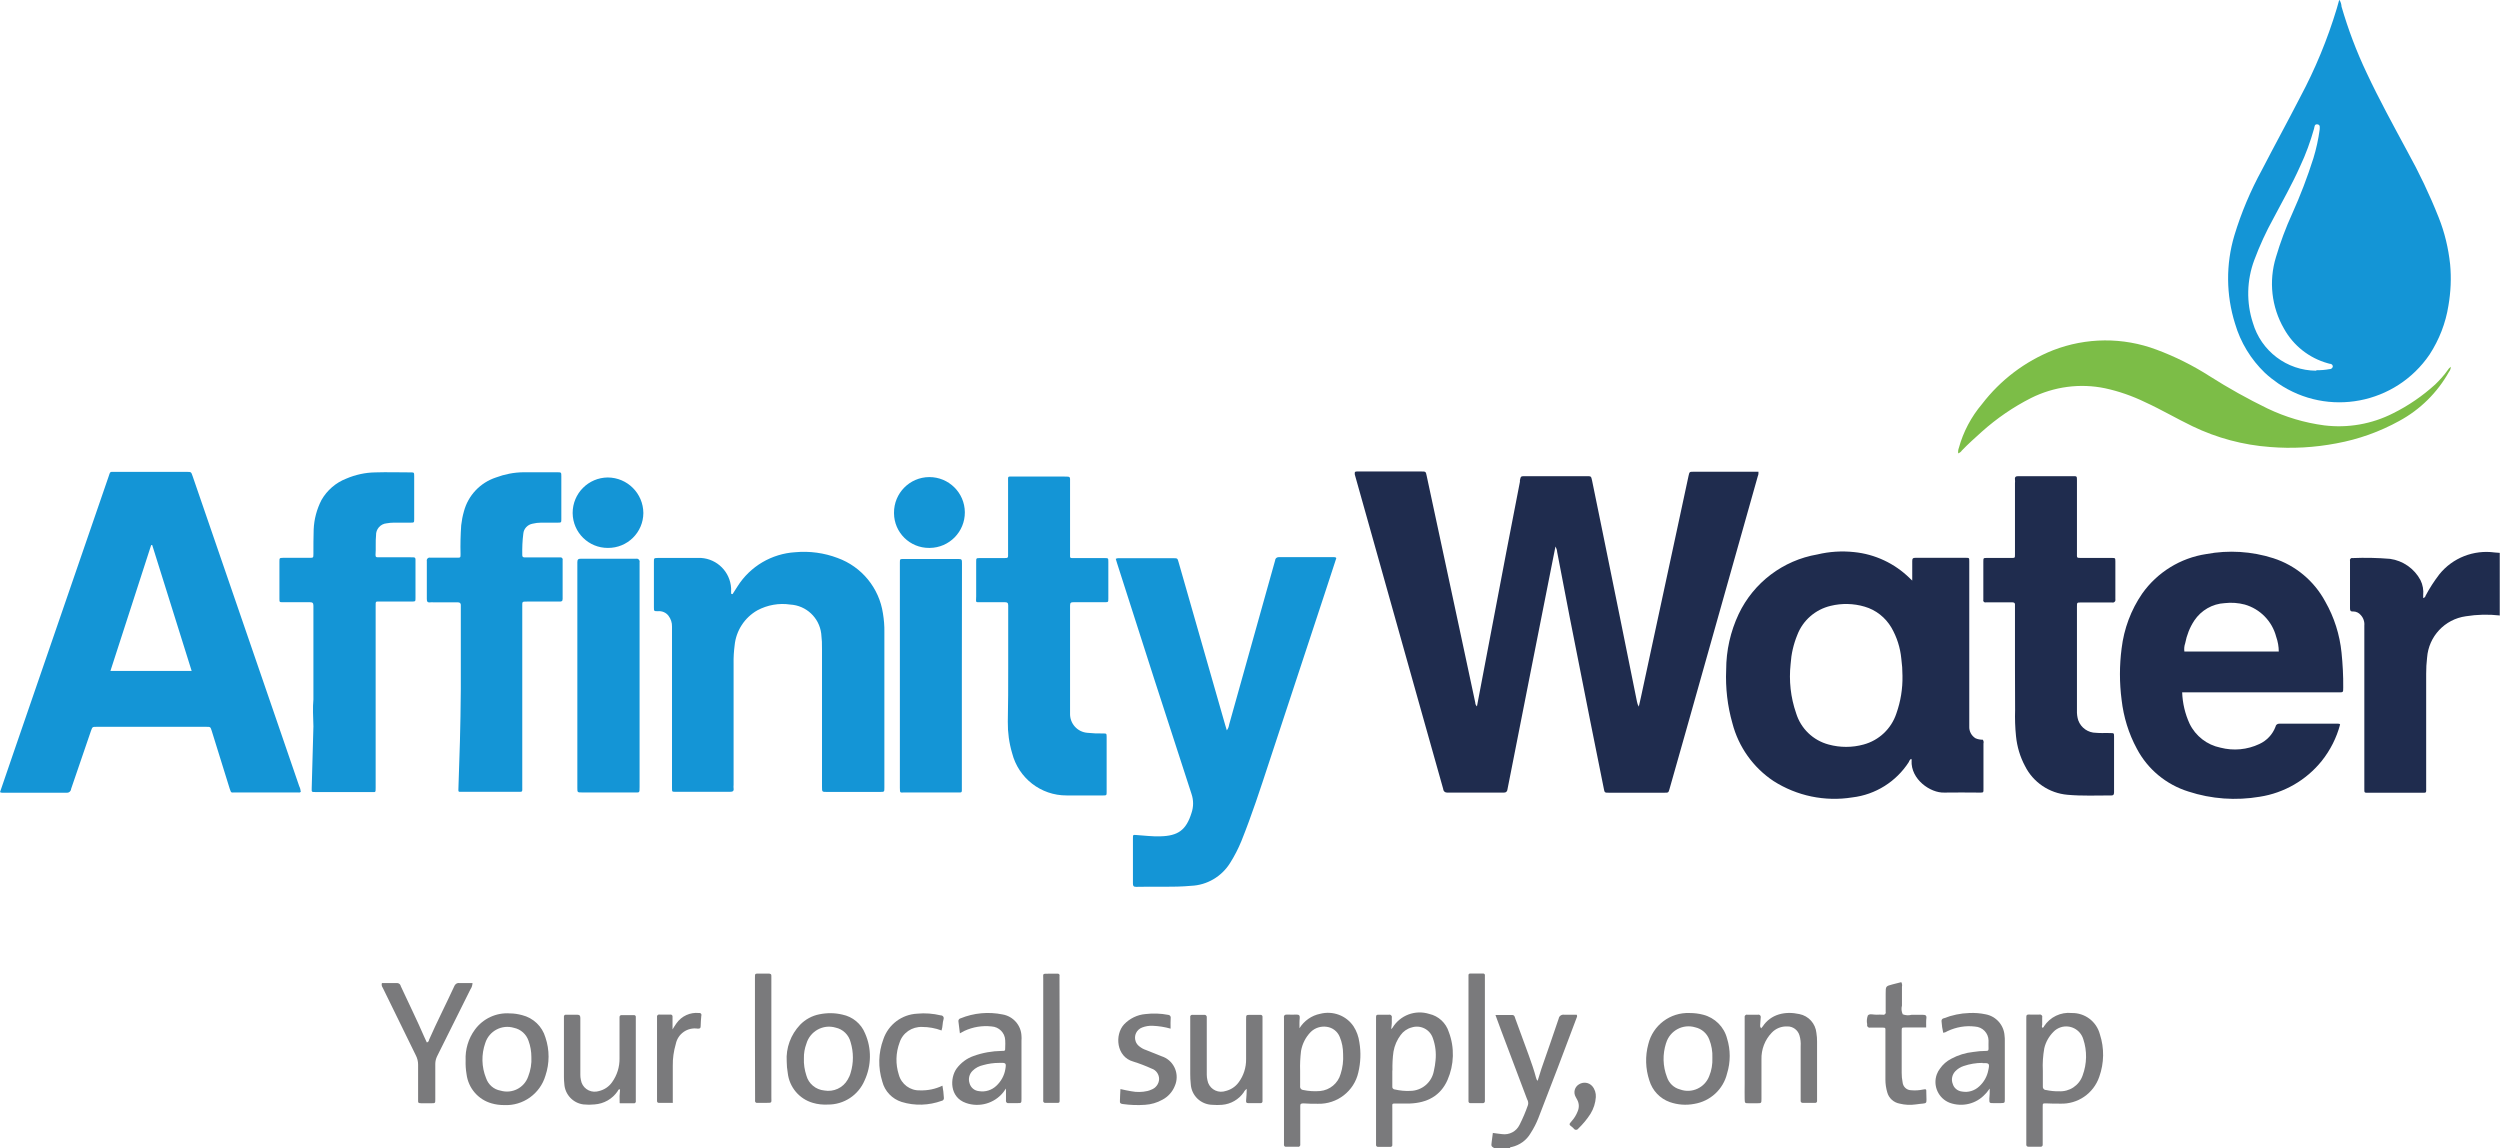 <?xml version="1.0" encoding="utf-8"?>
<svg version="1.1" id="Layer_1" xmlns="http://www.w3.org/2000/svg" xmlns:xlink="http://www.w3.org/1999/xlink" x="0px" y="0px"
	 viewBox="0 0 1920 881.9" style="enable-background:new 0 0 1920 881.9;" xml:space="preserve">
<g>
	<path style="fill:#1F2C4E;" d="M1920,472.7c-8.8-1-17.6-0.8-26.3,0.6c-16.2,2.3-28.5,15.5-29.7,31.8c-0.5,4.1-0.7,8.2-0.7,12.4
		v87.1c0,4.8,0.5,4.2-4,4.2h-40c-3.7,0-3.5,0.4-3.5-3.6V480.4c0.3-3-0.8-6-2.8-8.1c-1.4-1.7-3.5-2.7-5.8-2.7
		c-2.4,0.2-2.4-1.1-2.4-2.8v-23.7v-12.4c-0.3-0.9,0.3-1.8,1.1-2.1c0.3-0.1,0.6-0.1,0.8,0c9.6-0.4,19.3-0.2,28.9,0.6
		c9.9,1.4,18.6,7.5,23.3,16.3c1.8,3.6,2.5,7.7,2.1,11.7v2.1c1-0.2,1.7-0.9,1.9-1.9c3-5.7,6.6-11.2,10.5-16.3
		c10.2-12.7,26.4-19,42.5-16.8l3.9,0.3v48.2L1920,472.7z"/>
	<path style="fill:#7A7A7C;" d="M1147.8,881.9c-2.6-1.6-2.6-1.6-2.2-4.8c0.3-2.3,0.6-4.6,0.9-7c2.5,0.3,4.8,0.7,7,0.9
		c5.6,0.8,11-2,13.5-7.1c2.5-4.9,4.7-10.1,6.5-15.3c0.4-1.5,0.1-3.1-0.7-4.4l-20-53c-1.4-3.7-2.8-7.5-4.3-11.7h12.7
		c2.1,0,2.1,1.6,2.6,2.9c3.5,9.6,6.9,18.9,10.4,28.4c2,5.6,4,11.2,5.5,17c0.2,0.9,0.6,1.7,1.2,2.3c1-3.2,1.9-6.3,2.9-9.3
		c4.4-12.8,9-25.6,13.3-38.6c0.3-1.9,2.2-3.2,4.1-2.9h0.1h9.6c0.4,0.7,0.4,1.5,0,2.2c-9.6,25.7-19.4,51.4-29.4,77.1
		c-1.6,4.1-3.6,8-6,11.7c-3.1,5.4-8.4,9.2-14.5,10.6c-0.5,0-1.4,0-1.3,0.9h-12.4L1147.8,881.9z"/>
	<path style="fill:#1F2C4E;" d="M1040.6,362.4c0.8-0.3,1.8-0.4,2.7-0.3h48.2c3.5,0,3.5,0,4.2,3.4l27,125.9
		c3.4,16.1,6.9,32.1,10.3,48.2c0,1.1,0.5,2.2,1.3,2.9c1.9-10.1,3.8-20,5.7-30c5.6-29.6,11.2-59.2,16.9-88.8
		c3.4-17.9,6.9-35.8,10.4-53.7v-1.2c0.7-3,0.7-3.1,3.7-3.1h47.8c3.1,0,3.2,0,3.9,3.3c2.7,13,5.4,26.1,8,39.1
		c4.6,22.3,9.1,44.6,13.6,66.9c4.3,21.3,8.6,42.6,12.9,63.9c0.2,1.3,0.7,2.6,1.4,3.8c1.1-4.8,2.2-9.6,3.2-14.5l26.2-121.7
		c3-13.7,5.9-27.3,8.8-41c0.7-3.1,0.7-3.2,3.6-3.2h48.6h1.5c0.1,1.2,0,2.3-0.5,3.4l-54.9,194.7c-4.3,15.2-8.6,30.3-12.9,45.5
		c-0.8,2.9-0.9,2.9-3.9,2.9h-42.7c-3.2,0-3.3,0-3.9-3.3c-3.5-17.3-6.9-34.5-10.4-51.8c-5.3-26.6-10.6-53.3-15.8-79.9
		c-3.2-16.6-6.4-33.2-9.6-49.9c-0.1-1.5-0.6-2.9-1.3-4.2c-1.2,6-2.3,11.5-3.4,17.1l-15.2,76.8l-15.8,80.2c-0.8,4.2-1.7,8.4-2.5,12.6
		c-0.1,1.4-1.2,2.4-2.6,2.3h-0.3h-43.4c-1.5,0.1-2.8-1-3-2.5V606c-6.1-21.9-12.3-43.8-18.5-65.7l-36.8-131
		c-4.2-14.9-8.4-29.9-12.6-44.8C1040.4,363.9,1040.4,363.1,1040.6,362.4"/>
	<path style="fill:#1495D6;" d="M1796.7,0c1,1.5,1.5,3.3,1.6,5.1c5.1,17.5,11.5,34.5,19.3,50.9c9.6,20.5,20.5,40.3,31.2,60.2
		c9.1,16.4,17.2,33.4,24.1,50.8c4.6,11.5,7.5,23.7,8.8,36c1,10.6,0.5,21.2-1.3,31.7c-2.1,13.4-7.1,26.2-14.5,37.6
		c-26,38.2-78,48.2-116.2,22.2c-3.6-2.5-7.1-5.2-10.3-8.2c-10.8-10.4-18.7-23.4-22.9-37.8c-6.9-22-7.1-45.6-0.5-67.7
		c5.3-17.5,12.4-34.3,21.2-50.4c9.6-18.6,19.7-37,29.3-55.7c11.6-21.7,21-44.5,28.1-68c0.6-2.1,1.2-4.2,1.8-6.4
		C1796.5,0.3,1796.6,0.1,1796.7,0 M1779,284.3c3.4,0.1,6.7-0.2,10-0.8c1.2,0.1,2.3-0.7,2.6-1.9c0.1-1.1-0.8-2.1-2-2.2h-0.3
		c-0.5-0.1-1-0.2-1.5-0.4c-14.4-4-26.5-13.6-33.7-26.6c-9.6-16.6-11.8-36.5-6.2-54.8c3.4-11.5,7.6-22.8,12.6-33.7
		c6.2-13.8,11.6-27.9,16.2-42.4c2.2-7.2,3.8-14.5,4.8-21.9c0-1.5,0.7-3.8-1.7-4.1c-2.4-0.3-2.2,1.9-2.6,3.3
		c-2.8,9.9-6.3,19.6-10.7,28.9c-6.1,13.7-13.5,26.7-20.5,40c-5.7,10.3-10.6,21-14.7,32c-5.8,15.5-6.2,32.5-1.1,48.2
		c6.3,21.7,26.1,36.7,48.7,36.8L1779,284.3L1779,284.3z"/>
	<path style="fill:#1495D6;" d="M0,608.4l11-32.1l72.3-210c1.5-4.5,0.9-3.9,5.3-3.9h54.8c3.4,0,3.4,0,4.5,3.2l63.7,185.2
		c6.1,17.7,12.1,35.4,18.2,53c0.7,1.4,1.1,2.9,1.2,4.4c-0.5,0.4-1.2,0.6-1.9,0.4h-48.7c-2.9,0-2.8,0.7-4-2.9l-13.8-44.4
		c-1-3.1-1-3.1-4.1-3.1H74.2c-3.2,0-3.2,0-4.3,3c-5.1,14.9-10.2,29.8-15.3,44.7c-0.1,1.7-1.5,3-3.2,2.9H1.3
		C0.8,608.7,0.4,608.5,0,608.4 M116.9,418.6h-0.8l-31.3,96.7h62.4L116.9,418.6z"/>
	<path style="fill:#1F2C4E;" d="M1468.6,445.9v-15.1c0-1.9,0.6-2.4,2.5-2.4h38.6c2.7,0,2.7,0,2.7,2.8v2.3v124.4
		c-0.2,3.7,1.7,7.2,4.8,9.1c1.8,0.8,3.7,1.1,5.6,1.1c0.6,0.9,0.8,1.9,0.5,2.9v34.2c0,3.8,0.3,3.5-3.7,3.5c-8.8,0-17.6-0.2-26.4,0
		c-10.7,0.4-25.8-10.2-25.1-24.5c0.2-0.5,0-1.1-0.4-1.4c-0.8,0.6-1.4,1.4-1.7,2.4c-9.7,15.1-25.6,25.1-43.4,27.2
		c-21.1,3.4-42.6-1.1-60.6-12.6c-15.6-10.4-26.8-26.2-31.5-44.3c-3.8-13.3-5.4-27.2-4.8-41.1c0-14.8,3.3-29.4,9.6-42.8
		c11.5-24.2,34.1-41.3,60.5-45.8c9.2-2.2,18.7-2.8,28.1-1.8c16.1,1.6,31.2,8.7,42.7,20L1468.6,445.9z M1461.1,519
		c0-4.4-0.3-8.8-0.9-13.2c-0.8-8.4-3.4-16.5-7.6-23.8c-4.6-7.8-11.9-13.6-20.6-16.1c-8.5-2.5-17.5-2.7-26.1-0.6
		c-11.7,2.8-21.3,11.1-25.6,22.4c-2.9,7.1-4.6,14.5-5.1,22.2c-1.4,12.8,0,25.7,4.2,37.8c3.6,11.8,13,20.9,25,24.1
		c8.8,2.4,18.1,2.4,26.8,0c11.9-3.2,21.3-12.1,25.2-23.8C1459.7,538.7,1461.3,528.9,1461.1,519"/>
	<path style="fill:#1F2C4E;" d="M1675.9,531.7c0.3,8.3,2.2,16.5,5.7,24.1c4.6,9.5,13.4,16.3,23.7,18.4c10,2.6,20.6,1.6,29.9-2.8
		c5.7-2.6,10.2-7.4,12.4-13.3c0.2-1.4,1.5-2.4,2.9-2.3h45.1c0.6-0.1,1.2,0.1,1.6,0.6c-2.7,10.2-7.5,19.7-14.1,28
		c-11.9,14.8-28.9,24.6-47.6,27.5c-18.3,3.1-37.1,1.8-54.8-4c-17-5.3-31.3-17.1-39.6-32.9c-6.3-11.6-10.2-24.4-11.7-37.5
		c-1.7-13.1-1.7-26.4,0-39.5c1.8-15.1,7.2-29.6,15.8-42.1c11.6-16.4,29.4-27.4,49.3-30.4c17.1-3.2,34.8-2.1,51.4,3.2
		c17.1,5.5,31.4,17.5,39.9,33.3c6.9,12.1,11.1,25.4,12.5,39.2c0.9,8.9,1.4,17.8,1.3,26.7c0,4.1,0,3.8-3.8,3.8H1675.9z M1750.1,500.5
		c0-3.9-0.7-7.8-2-11.5c-3.1-11.9-12.3-21.3-24.1-24.7c-5-1.3-10.2-1.7-15.4-1.1c-9.5,0.5-18.1,5.5-23.4,13.4
		c-3.5,5.3-5.8,11.3-7,17.5c-0.7,2-0.9,4.2-0.6,6.3h72.5V500.5z"/>
	<path style="fill:#1495D6;" d="M562.6,456.3c1.3-2,2.6-4.1,3.9-6.1c9.7-15.3,26.2-25,44.3-26.1c11-1,22.1,0.5,32.4,4.4
		c18.6,6.7,32,23.1,34.9,42.6c0.8,4.8,1.2,9.6,1.1,14.5v77.3v42c0,3.3,0,3.3-3.4,3.3H635c-3.7,0-3.7,0-3.7-3.9V499
		c0.1-4.1-0.1-8.3-0.6-12.4c-1.5-12.2-11.5-21.6-23.8-22.3c-8.6-1.3-17.5,0.3-25.2,4.4c-9.9,5.6-16.4,15.7-17.5,26.9
		c-0.6,4.6-0.9,9.3-0.8,13.9v93.3c-0.1,0.9-0.1,1.8,0,2.7c0.3,2.1-0.7,2.6-2.7,2.6h-42c-2.6,0-2.6,0-2.6-2.9v-42.4v-81.6
		c0.1-3-0.9-5.9-2.7-8.3c-1.9-2.5-5-3.8-8.2-3.5c-2.9,0-3,0-3-2.9v-35c0-2.9,0-2.9,3.1-3h33.1c12.5,0.8,22.4,10.8,23.1,23.3v4.2
		L562.6,456.3z"/>
	<path style="fill:#1495D6;" d="M856.9,429.2c0.9-0.5,2-0.6,3-0.5h41.2c3.2,0,3.2,0,4.1,3.2l35.7,124.7c0.4,1.3,0.8,2.7,1.3,4.3
		c1-1.3,1.6-2.9,1.8-4.5c9.6-34.4,19.3-68.8,28.9-103.2l6.4-22.8c0-1.4,1.2-2.5,2.6-2.5h0.2h42.7c0.6,0,1.2,0.2,1.5,0.7l-8.7,26.6
		c-14.3,43.4-28.6,86.7-42.9,130.1c-6.7,20.4-13.3,40.7-21.3,60.6c-2.4,5.9-5.3,11.5-8.7,16.9c-6.5,10.4-17.7,17-29.9,17.5
		c-14.1,1.3-28.2,0.4-42.3,0.8c-2,0-2.4-0.8-2.4-2.5v-35c0-2.5,0-2.5,2.7-2.3c6.1,0.4,12.1,1.2,18.2,1c13.8-0.3,20-4.8,24.1-18
		c1.6-4.7,1.6-9.8,0-14.5c-19.3-59.1-38.3-118.1-57.2-177.3C857.5,431.3,857.2,430.3,856.9,429.2"/>
	<path style="fill:#1495D6;" d="M240.7,537.2v-69.4v-2.7c0-2.1-0.8-2.6-2.7-2.6h-20.6c-2.8,0-2.8,0-2.8-2.7v-28.4c0-2.9,0-2.9,3-3
		h20.2c2.8,0,2.9,0,2.9-3c0-6.2,0-12.4,0.2-18.7c0.3-7.9,2.4-15.7,6-22.7c4.3-7.5,11-13.3,19-16.4c7-3,14.6-4.7,22.3-4.8
		c9.1-0.3,18.1,0,27.2,0c2.6,0,2.7,0,2.7,3v32.6c0,3,0,3-2.9,3h-12.8c-1.8,0-3.6,0.2-5.4,0.5c-4.8,0.4-8.4,4.5-8.2,9.3
		c-0.5,4.8,0,10.1-0.4,15.1c0,1.8,1,1.7,2.3,1.7h24.1c4.8,0,4.3-0.3,4.3,4.4v26.8c0,2.7,0,2.7-2.7,2.8h-24.1c-4,0-3.8-0.6-3.8,3.7
		V552v53c0,3.9,0,3.3-3.4,3.3h-42.4c-3.8,0-3.3,0-3.3-3.4c0.4-15.6,0.9-31.3,1.3-47C240.5,550.8,240.1,543.3,240.7,537.2"/>
	<path style="fill:#1F2C4E;" d="M1547.5,511.9v-44.7v-2.3c0.2-2-0.8-2.4-2.5-2.3h-17.5h-2.3c-0.8,0.3-1.7-0.2-2-1
		c-0.1-0.3-0.1-0.7,0-1v-8.5v-20.6c0-3,0-3,2.9-3h18.7c2.7,0,2.7,0,2.7-2.7V371c0.1-0.9,0.1-1.8,0-2.7c-0.3-2.2,0.8-2.6,2.7-2.6h42
		c2.8,0,2.9,0,2.9,3.1v54.4v1.5c0,3.9-0.5,3.8,3.8,3.8h22.9c2.7,0,2.8,0,2.8,2.7v28.9c0.3,1.1-0.3,2.3-1.4,2.6
		c-0.4,0.1-0.8,0.1-1.2,0h-23.7c-3.2,0-3.2,0-3.2,3.1v79.7c-0.1,2.6,0.2,5.2,1,7.7c2.1,5.8,7.6,9.6,13.7,9.6c3.6,0.4,7.2,0,10.9,0.2
		c2.8,0,2.9,0,2.9,2.7v42.4c0,1.4,0,2.8-2,2.8c-11.3,0-22.6,0.5-33.7-0.5c-14-1.2-26.4-9.5-32.7-22.1c-3.8-7.1-6.1-14.9-6.9-22.9
		c-0.7-6.7-0.9-13.5-0.7-20.2C1547.5,534.2,1547.5,523.1,1547.5,511.9"/>
	<path style="fill:#1495D6;" d="M353.9,529.4v-62.2v-2.7c0-0.9-0.6-1.9-2.1-1.9h-18.7c-0.9-0.1-1.8-0.1-2.7,0
		c-2.2,0.3-2.6-0.7-2.6-2.7V431c-0.3-1.2,0.4-2.3,1.5-2.7c0.4-0.1,0.7-0.1,1.1,0H351c2.7,0,2.7,0,2.7-2.8c-0.2-7.4,0-14.8,0.5-22.1
		c0.4-3.6,1.1-7.2,2.1-10.7c3.3-12.3,12.5-22,24.6-26c6.7-2.5,13.7-3.9,20.9-4h26c3.3,0,3.3,0,3.3,3.2v32.7c0,2.7,0,2.8-2.8,2.8
		h-12.8c-2.2,0-4.4,0.3-6.5,0.8c-3.8,0.7-6.8,3.8-7.1,7.7c-0.7,5.4-0.9,10.8-0.8,16.3c0,2,1.2,1.9,2.5,1.9h26.5
		c0.9-0.2,1.8,0.3,2,1.2c0.1,0.3,0.1,0.6,0,0.8V460c0,1.9-1,2-2.4,2h-24.9c-4,0-3.7,0-3.7,3.9V476v127.9c0,4.8,0.6,4.2-4.4,4.2
		h-41.2c-3.9,0-3.5,0.6-3.4-3.6C352.9,581.9,353.7,558.8,353.9,529.4"/>
	<path style="fill:#1495D6;" d="M774.3,513.5v-46.3v-2.3c0-1.9-0.7-2.4-2.5-2.4h-17.5c-5.8,0-4.6,0.6-4.6-4.5v-26.4c0-3,0-3,3-3
		h17.9c3.9,0,3.6,0,3.6-3.6v-54.8c0-4.8-0.6-4.2,4-4.2h39.3c4.8,0,4.3,0,4.3,4.5v54.4c0,4.1-0.5,3.7,3.8,3.7h22.6c3,0,3,0,3,3v28
		c0,2.9,0,2.9-3,2.9h-23.7c-1.9,0-2.7,0.3-2.7,2.5v82.8c-0.3,7.8,5.6,14.4,13.3,15c4,0.4,8,0.6,12,0.5c2.7,0,2.8,0,2.8,2.7v42
		c0,2.8,0,2.9-2.7,2.9h-28c-19.8,0.1-37-13.3-41.9-32.5c-2.3-7.8-3.4-15.9-3.3-24.1C774.3,540.7,774.3,527.1,774.3,513.5"/>
	<path style="fill:#7CBD47;" d="M1503.9,348.2c-0.2-1.4,0-2.9,0.5-4.2c3.4-12.4,9.5-23.9,17.8-33.7c14.1-18.4,32.9-32.7,54.5-41.3
		c25.5-9.9,53.8-10.1,79.4-0.5c14.3,5.3,28.1,12.2,40.9,20.4c14.3,9.1,29.2,17.4,44.4,24.8c13.8,6.6,28.5,11,43.7,13
		c18.1,2.2,36.5-1,52.8-9.3c11.7-5.8,22.6-13.3,32.3-22.1c3.5-3.4,6.8-7,9.6-11c0.6-1,1.4-1.9,2.4-2.6c0,1.4-0.5,2.8-1.4,3.9
		c-8.9,15.9-22.1,29-38.2,37.7c-15,8.3-31.3,14.1-48.2,17.2c-16.8,3.2-33.9,4.2-51,2.8c-20.6-1.5-40.8-6.9-59.5-15.9
		c-12.3-5.9-24.1-12.9-36.6-18.6c-9.7-4.7-20-8.3-30.6-10.6c-19.3-4-39.3-1.3-56.9,7.5c-13.6,6.9-26.3,15.6-37.7,25.8
		c-5.3,4.8-10.4,9.3-15.4,14.5C1506.1,347,1505.1,347.7,1503.9,348.2"/>
	<path style="fill:#1495D6;" d="M491.2,518.9v85.5c0,4.8,0,4.2-4.1,4.2H447c-3.6,0-3.6,0-3.6-3.6v-81.6V434v-2.3
		c0-2.1,0.8-2.6,2.7-2.6h42.4c1.2-0.3,2.4,0.5,2.7,1.7c0.1,0.3,0.1,0.7,0,1v19.3V518.9z"/>
	<path style="fill:#1495D6;" d="M738.7,519.3v85.1c0,4.8,0.5,4.2-4,4.2h-40c-3.3,0-3.6,0.9-3.6-3.6v-83.9v-87v-1.9
		c0-2.9,0-2.9,3.1-2.9H735c3.8,0,3.8,0,3.8,3.8C738.7,461.8,738.7,490.6,738.7,519.3"/>
	<path style="fill:#7A7A7C;" d="M1568.5,789.3c0.6,0,1.2-0.5,1.3-1.1c4.6-7.1,12.9-11.1,21.3-10.2c10.1-0.2,19,6.5,21.6,16.3
		c3.5,10.7,3.3,22.2-0.5,32.8c-4.4,12.7-16.5,21-29.9,20.5c-3.6,0-7.2,0-10.9-0.2c-2.6,0-2.6,0-2.6,2.5v26.4v2.7
		c0.1,0.8-0.4,1.5-1.2,1.7h-0.4h-9.3c-0.8,0.1-1.6-0.5-1.7-1.3V879v-2.7v-92.9c0-4.5-0.3-4.3,4.1-4.2h5.8c0.9-0.3,1.9,0.2,2.3,1.1
		c0.1,0.4,0.1,0.7,0,1.1v5.8C1568.1,787.9,1568.1,788.7,1568.5,789.3 M1568.9,822.3v12c-0.2,1.3,0.7,2.6,2,2.8h0.3
		c3.3,0.7,6.7,1.1,10,1c8.1,0.5,15.5-4.4,18.2-12c3.4-9.1,3.6-19,0.5-28.2c-2.3-7.2-9.9-11.2-17.1-9c-2.2,0.7-4.2,1.9-5.7,3.5
		c-3.5,3.5-6,7.9-7.1,12.7C1569,810.8,1568.6,816.6,1568.9,822.3"/>
	<path style="fill:#7A7A7C;" d="M1068.4,790.4c0.4-0.3,0.7-0.6,1-1c5.8-9.7,17.5-14.1,28.3-10.7c7.1,1.6,12.8,6.9,15,13.9
		c4.5,11.9,4.1,25.1-1,36.8c-5.4,12.3-15.8,17.6-28.9,18.1h-9.6c-4.8,0-3.8-0.3-3.9,3.9v25.3v2.7c0.1,0.7-0.5,1.3-1.2,1.4h-0.3h-9.3
		c-0.8,0.1-1.5-0.4-1.7-1.2v-0.4v-2.7v-92.9c0-4.8-0.4-4.3,4.4-4.3h5.4c1-0.3,2,0.3,2.3,1.3c0.1,0.3,0.1,0.6,0,0.9v4.3
		C1068.9,787.2,1068.6,788.5,1068.4,790.4 M1069.3,822.1v12.3c-0.2,1.1,0.6,2.1,1.7,2.3h0.2c3.9,0.9,7.9,1.3,11.9,1.1
		c8.9-0.1,16.5-6.5,18.1-15.3c0.6-2.7,1.1-5.4,1.3-8.1c0.6-5.8-0.1-11.7-2.1-17.2c-2.3-6.7-9.5-10.3-16.3-8.1
		c-3.4,0.9-6.4,3-8.4,5.8c-2.8,3.7-4.7,8.1-5.5,12.7c-0.7,4.8-0.9,9.7-0.8,14.6v-0.1H1069.3z"/>
	<path style="fill:#7A7A7C;" d="M998,789.7c3.5-5.7,9.3-9.8,15.9-11.1c9.7-2.5,20,1.3,25.6,9.6c2.4,3.7,3.9,7.9,4.5,12.3
		c1.3,7.7,1,15.5-0.8,23.1c-3.2,14.4-16.3,24.5-31,24.1c-3.8,0-7.5,0-11.2-0.3c-1.9,0-2.5,0.4-2.4,2.3v26.4v2.7
		c0.2,0.8-0.3,1.7-1.1,1.9c-0.2,0.1-0.5,0.1-0.7,0h-8.9c-0.8,0.2-1.7-0.3-1.8-1.2c-0.1-0.2,0-0.5,0-0.7v-2.3v-93.2v-1.5
		c-0.3-2.1,0.7-2.7,2.7-2.6c2.3,0.1,4.7,0.1,7,0c1.9,0,2.5,0.7,2.4,2.5C997.9,784.4,998,787,998,789.7 M998.5,822.5v11.4
		c-0.3,1.4,0.5,2.8,1.8,3.1c0.2,0,0.3,0.1,0.5,0.1c4.3,0.9,8.7,1.2,13.1,0.8c7.4-0.7,13.7-5.9,15.7-13.1c1.6-4.9,2.2-10.1,1.9-15.3
		c0-4.5-0.8-9-2.6-13.2c-1.7-4.2-5.5-7.1-9.9-7.7c-4.5-0.7-9.2,0.8-12.4,4c-3.9,4-6.4,9-7.4,14.5
		C998.6,812.2,998.3,817.4,998.5,822.5"/>
	<path style="fill:#1495D6;" d="M713.6,420.8c-14.8,0.1-26.9-11.8-27-26.6v-0.4c-0.1-15,12-27.3,27-27.4c15-0.1,27.3,12,27.4,27
		c0.1,15-12,27.3-27,27.4H713.6z"/>
	<path style="fill:#1495D6;" d="M466.9,420.8c-14.8,0.1-26.9-11.8-27.1-26.6v-0.3c0-15,12.1-27.1,27-27.2
		c15.1,0.1,27.2,12.3,27.3,27.3C494,409,481.8,420.9,466.9,420.8"/>
	<path style="fill:#7A7A7C;" d="M357.6,814.5c-0.4-8.5,2.1-16.9,7.1-23.7c6.2-8.5,16.4-13.3,27-12.5c3.1,0,6.2,0.5,9.2,1.3
		c8.6,2.1,15.5,8.6,18,17.2c3.2,9.5,3.2,19.8,0,29.3c-4.1,13.9-17.2,23.3-31.7,22.6c-3.3,0-6.5-0.4-9.6-1.3
		c-10.4-2.9-18-11.8-19.3-22.5C357.7,821.4,357.5,817.9,357.6,814.5 M408.1,811.9c0-4.3-0.7-8.5-2.2-12.6c-1.7-5-5.9-8.8-11.1-9.9
		c-9.3-2.8-19.1,2.3-22.1,11.6c-3.1,8.8-2.9,18.4,0.6,27c1.7,5,5.9,8.7,11.1,9.6c8.8,2.6,18.1-2,21.2-10.7c1.9-4.8,2.8-10,2.5-15.2
		V811.9z"/>
	<path style="fill:#7A7A7C;" d="M1297.6,778c3.5,0,7,0.4,10.4,1.3c9,2.3,16.1,9.3,18.4,18.3c2.7,8.7,2.7,18.1,0,26.8
		c-2.9,12.2-12.9,21.4-25.3,23.4c-6.3,1.2-12.7,0.7-18.7-1.4c-7.6-2.7-13.4-8.9-15.7-16.6c-3-9-3.3-18.7-0.8-27.9
		C1269.4,787.4,1282.7,777.4,1297.6,778 M1315.1,812.4c0.2-4.8-0.6-9.6-2.4-14.1c-1.8-4.7-5.8-8.2-10.7-9.3
		c-9.5-2.9-19.5,2.5-22.4,12c0,0.1,0,0.1-0.1,0.2c-2.7,8.5-2.5,17.6,0.7,25.9c1.5,4.7,5.3,8.4,10.1,9.6c9,3.3,19-1.3,22.4-10.3
		C1314.5,822.1,1315.3,817.3,1315.1,812.4"/>
	<path style="fill:#7A7A7C;" d="M604.2,815.3c-0.7-10.5,3.1-20.7,10.3-28.3c4-4.1,9.1-6.9,14.7-8c5.8-1.2,11.9-1.2,17.7,0.2
		c7.9,1.6,14.5,7,17.5,14.5c5.1,11.5,4.9,24.7-0.4,36.1c-4.8,11.3-15.9,18.6-28.2,18.5c-3.9,0.2-7.8-0.2-11.5-1.3
		c-10.5-3-18.1-12.1-19.3-22.9C604.5,821.1,604.2,818.2,604.2,815.3 M617.4,812.8c-0.2,4.5,0.5,8.9,1.9,13.2
		c1.7,6.3,7.2,10.9,13.8,11.5c7.1,1.3,14.3-2,17.9-8.3c1-1.7,1.8-3.4,2.3-5.3c2.3-7.6,2.3-15.7,0-23.4c-1.4-5.7-5.9-10.1-11.6-11.3
		c-9.6-2.8-19.6,2.8-22.4,12.4C618,805.1,617.3,808.9,617.4,812.8"/>
	<path style="fill:#7A7A7C;" d="M1528.1,836c-1.4,1.8-2.3,3.2-3.5,4.3c-6.8,7.5-17.5,10.1-27.1,6.7c-8.8-3.3-13.3-13.2-10-22
		c0.6-1.6,1.4-3,2.4-4.3c2.2-3.2,5.2-5.8,8.7-7.6c5.2-2.8,11-4.6,16.9-5.2c3.2-0.5,6.4-0.8,9.6-0.8c1.3,0,2.2,0,2.1-1.8
		c-0.1-1.8,0-4.1,0-6.2c-0.1-5.7-4.6-10.4-10.4-10.7c-7.2-0.9-14.5,0.4-21.1,3.5c-1,0.7-2.1,1.1-3.3,1.3c-0.7-2.9-1.1-5.8-1.3-8.8
		c-0.2-1.2,0.6-2.2,1.8-2.4h0.1c6.1-2.4,12.7-3.8,19.3-4c4.3-0.2,8.5,0.1,12.7,1c8,1.5,14,8.3,14.5,16.4c0.2,1.3,0.2,2.6,0.2,3.9
		V844c0,3.1,0,3.1-3.2,3.2h-5.4c-3.3,0-3.3,0-3.3-3.5C1528.1,841.3,1528.1,839,1528.1,836 M1522.6,816.3c-4.9,0-9.8,0.8-14.5,2.4
		c-2.5,0.8-4.7,2.2-6.5,4.1c-2.4,2.6-3.2,6.3-1.9,9.6c0.9,3.2,3.7,5.5,7.1,5.9c4.8,0.9,9.7-0.6,13.3-4c3.6-3.3,6-7.6,6.9-12.3
		c1.2-5.3,0.8-5.7-4.4-5.5V816.3z"/>
	<path style="fill:#7A7A7C;" d="M737.2,793.6c-0.4-3.3-0.7-6.1-1.1-8.9c-0.3-1.1,0.4-2.3,1.5-2.6h0.1c10.2-4.2,21.5-5.2,32.3-3
		c8.1,1.4,14.2,8.3,14.5,16.5c0.1,1.2,0.1,2.3,0,3.5v44.7c0,3.4,0,3.4-3.3,3.4h-6.6c-0.9,0.2-1.8-0.4-2-1.3c-0.1-0.3,0-0.6,0-0.8
		V836l-2.1,2.9c-6.8,8.5-18.3,11.8-28.6,8.2c-12.8-4.4-12.4-19.3-7.2-26.5c3.3-4.4,7.8-7.8,13-9.6c6.9-2.5,14.3-3.8,21.6-3.9
		c2.7,0,2.7,0,2.7-2.8c0.1-1.8,0.1-3.6,0-5.4c-0.2-5.7-4.8-10.3-10.5-10.6c-7.1-0.8-14.3,0.4-20.8,3.4L737.2,793.6z M767.2,816.3
		c-4.1,0-8.2,0.6-12.1,1.7c-3.1,0.7-5.9,2.1-8.1,4.3c-2.6,2.5-3.5,6.2-2.4,9.6c0.9,3.4,3.8,5.8,7.3,6.1c4.8,0.8,9.7-0.7,13.3-4.1
		c3.6-3.4,6.1-7.8,6.9-12.7C772.9,816.3,772.7,816.1,767.2,816.3"/>
	<path style="fill:#7A7A7C;" d="M1352.6,789.7c0.4-0.4,0.7-0.8,1.1-1.3c6.3-9.6,17.3-12,28.2-9.6c7.1,1.4,12.4,7.3,13.1,14.5
		c0.4,2.3,0.5,4.6,0.5,6.9v43.1v2.3c0.1,0.7-0.5,1.3-1.2,1.4h-0.3h-9.6c-0.8,0-1.5-0.6-1.5-1.4v-0.4v-2.7v-38.8
		c0.2-2.9-0.1-5.8-0.9-8.5c-1.2-4.1-5-7-9.3-6.9c-4.5-0.2-8.9,1.5-12,4.8c-5.3,5.5-8.1,12.9-7.9,20.5v30.3c0,3.3,0,3.4-3.4,3.4h-6
		c-3.4,0-3.4,0-3.5-3.3c-0.1-3.3,0-7.8,0-11.7v-48.2v-2.7c-0.2-0.9,0.3-1.8,1.2-2.1c0.3-0.1,0.6-0.1,0.8,0h8.1c1-0.3,2,0.3,2.2,1.3
		c0.1,0.3,0.1,0.7,0,1c-0.2,1.9-0.3,3.9-0.4,5.8C1351.7,788.3,1352,789.1,1352.6,789.7 M1352.2,790.2V790v0.5v0.2V790.2z"/>
	<path style="fill:#7A7A7C;" d="M957.5,836.3c-1,0.6-1.8,1.5-2.3,2.6c-3.8,5.5-10,9.1-16.7,9.6c-2.5,0.2-4.9,0.2-7.4,0
		c-8.9-0.2-16.1-7.1-16.6-16c-0.3-2.6-0.4-5.2-0.4-7.8v-41.5v-1.9c-0.2-0.9,0.3-1.7,1.2-1.9c0.2,0,0.4-0.1,0.6,0h8.9
		c0.9-0.2,1.8,0.5,2,1.4v0.7v2.7v41.2c0,1.4,0.2,2.9,0.5,4.2c1,5.8,6.5,9.7,12.3,8.7c0.4-0.1,0.8-0.2,1.2-0.3
		c4.2-0.9,8-3.3,10.5-6.8c3.8-5.1,5.8-11.4,5.7-17.8v-30.7c0-3.3,0-3.3,3.4-3.3h7.4c0.8-0.2,1.7,0.4,1.8,1.2v0.6v2.3v59.8v2.3
		c0.1,0.8-0.4,1.5-1.2,1.6h-0.5h-9.3c-1.5,0-1.7-0.7-1.6-2C957.3,842.3,957.4,839.5,957.5,836.3"/>
	<path style="fill:#7A7A7C;" d="M475.9,847.1c-0.2-3.5-0.1-7,0.3-10.4c-1.4-0.4-1.4,0.8-1.9,1.4c-4,5.9-10.5,9.6-17.7,10.1
		c-2.8,0.3-5.7,0.3-8.5,0c-8-1-14.2-7.6-14.7-15.7c-0.2-1.8-0.3-3.6-0.3-5.4v-43.9v-2.3c-0.1-0.8,0.4-1.5,1.2-1.6h0.5h8.5
		c2,0,2.4,0.9,2.4,2.6v15.5v28c0,1.3,0.1,2.6,0.4,3.9c0.9,5.9,6.3,9.9,12.2,9c0.6-0.1,1.2-0.2,1.8-0.4c4.1-1,7.6-3.4,10-6.8
		c3.8-5.3,5.8-11.7,5.7-18.2V784v-2.7c-0.1-0.8,0.4-1.5,1.2-1.7h0.4h9.3c0.8-0.1,1.5,0.4,1.6,1.1v0.5v2.3v60.2v1.9
		c0.2,0.7-0.3,1.5-1,1.7c-0.2,0-0.3,0.1-0.5,0H476v-0.2H475.9z"/>
	<path style="fill:#7A7A7C;" d="M293.3,755h11.9c1.3,0.1,2.4,1.1,2.6,2.4c6,13,12.4,25.9,18.1,39.1c0.6,1.4,1.3,2.7,1.9,4.1
		c1-0.2,1.6-1,1.7-2c6.1-13.9,13-27.3,19.3-41c0.6-1.8,2.3-2.9,4.1-2.6h10c-0.1,1.7-0.6,3.4-1.6,4.8c-8.5,17.2-17.1,34.3-25.6,51.4
		c-0.9,1.8-1.4,3.9-1.4,5.9v27.2c0,2.9,0,3-3,3h-7.8c-2.6,0-2.4-0.7-2.4-2.5v-27.2c0-2.4-0.6-4.9-1.7-7c-8.5-17.3-17-34.6-25.4-51.9
		C293.2,757.6,292.9,756.2,293.3,755"/>
	<path style="fill:#7A7A7C;" d="M1479.3,789.1h-15.8c-3,0-3,0-3,2.9v11.7v20.2c0,2.5,0.2,4.9,0.7,7.3c0.3,3.4,3.1,6.1,6.6,6.1
		c3,0.3,6,0.1,8.9-0.5c2.6-0.5,2.8-0.4,2.7,2.1c0,10.3,1.9,7.8-8.1,9.3c-4.1,0.6-8.3,0.4-12.3-0.6c-4.6-0.8-8.4-4.2-9.6-8.7
		c-0.9-3.1-1.4-6.4-1.4-9.6v-36.9c0-3.2,0.4-3.2-3.1-3.2h-8.5c-1,0.3-2.1-0.3-2.4-1.3c-0.1-0.4-0.1-0.8,0-1.2
		c-0.5-2.3-0.3-4.6,0.5-6.8c1.4-1.7,4.4-0.5,6.7-0.6c1.6-0.1,3.2-0.1,4.8,0c0.9,0.3,1.9-0.3,2.2-1.2c0.1-0.3,0.1-0.7,0-1v-14
		c0-5.7,0-5.7,5.3-7.1l6.7-1.7c0.6,1.1,0.8,2.3,0.5,3.5v14.5c-0.6,2.2-0.4,4.6,0.6,6.7c2.1,0.8,4.5,1,6.7,0.4h8.9
		c1.7,0,2.7,0.3,2.6,2.3C1479.2,783.5,1479.3,786.4,1479.3,789.1"/>
	<path style="fill:#7A7A7C;" d="M899,790c-4.5-1.3-9.1-2-13.8-2.2c-2.7-0.1-5.4,0.3-8,1.3c-4.3,1.6-6.6,6.3-5,10.7
		c0.5,1.5,1.5,2.8,2.8,3.8c1.5,1.2,3.2,2.2,5.1,2.8l12,4.8c8.8,2.8,13.6,12.3,10.8,21.1c-0.2,0.5-0.4,1.1-0.6,1.6
		c-1.8,4.6-5.2,8.4-9.6,10.7c-4.1,2.3-8.6,3.6-13.3,3.9c-5.7,0.4-11.4,0.2-17.1-0.6c-1.6-0.2-2.4-0.7-2.2-2.4c0-2.9,0.3-5.9,0.4-9.1
		c2.9,0.6,5.6,1.3,8.4,1.7c4.1,0.8,8.3,0.7,12.3-0.2c1-0.2,2-0.6,2.9-1c3.5-1.2,6-4.5,6.1-8.2c0-3.6-2.3-6.9-5.7-8
		c-4.6-2.1-9.3-3.9-14.1-5.4c-13.1-3.6-14.5-20.6-7.1-28.6c4.3-4.5,10.2-7.4,16.4-7.9c5.8-0.7,11.7-0.5,17.4,0.6c1,0,1.9,0.8,2,1.8
		v0.4C898.9,784,899,786.9,899,790"/>
	<path style="fill:#7A7A7C;" d="M723.1,791.4c-4.8-1.8-9.8-2.7-14.9-2.7c-7.8-0.3-14.9,4.5-17.3,11.9c-3,8-3.2,16.7-0.6,24.8
		c2,7.3,8.7,12.3,16.3,12c5.9,0.2,11.8-1,17.2-3.6c0.6,3.1,0.9,6.1,1.1,9.3c0.2,1-0.5,2.1-1.5,2.3h-0.1c-9.9,3.6-20.7,4-30.8,0.9
		c-7.3-2.3-13-8.2-14.9-15.7c-3.3-10.6-3.1-22,0.8-32.4c3.8-11.3,14.1-19.1,26-19.7c6.1-0.6,12.2-0.1,18.1,1.3
		c1.2-0.1,2.3,0.9,2.3,2.1c0,0.4-0.1,0.8-0.2,1.1C723.8,785.5,724.1,788.3,723.1,791.4"/>
	<path style="fill:#7A7A7C;" d="M1140.4,797.7v45.1v2.7c0.1,0.8-0.4,1.5-1.2,1.7h-0.4h-9.6c-0.7,0.1-1.3-0.5-1.4-1.2v-0.3v-2.3v-92
		v-2.3c-0.1-0.7,0.3-1.3,1-1.4h0.4h9.6c0.7-0.2,1.5,0.3,1.6,1c0,0.2,0.1,0.4,0,0.6v2.7V797.7z"/>
	<path style="fill:#7A7A7C;" d="M813.8,797.7v45.9c0,3.5,0.3,3.5-3.3,3.4h-7.4c-0.8,0.2-1.7-0.3-1.9-1.1c-0.1-0.2-0.1-0.5,0-0.7
		v-2.3V752v-0.4c0-3.8-0.7-3.8,3.7-3.8h7c0.8-0.2,1.6,0.2,1.8,0.9c0.1,0.3,0.1,0.6,0,0.9v2.7C813.7,767.4,813.8,782.6,813.8,797.7"
		/>
	<path style="fill:#7A7A7C;" d="M579.8,797v-46.3c0-2.9,0-3,2.9-3h7.4c1.6,0,2.5,0.4,2.3,2.2v1.9v91c0,4.2,0.8,4.2-4.1,4.2h-6.6
		c-0.8,0.2-1.6-0.3-1.8-1.1c-0.1-0.3-0.1-0.5,0-0.8v-2.7C579.8,827.4,579.8,812.2,579.8,797"/>
	<path style="fill:#7A7A7C;" d="M517.1,847h-11c-0.8,0.1-1.5-0.5-1.5-1.3v-0.5v-2.3v-59.4v-2.3c-0.2-0.9,0.3-1.8,1.2-2
		c0.3-0.1,0.6-0.1,0.8,0h8.1c0.8-0.2,1.7,0.4,1.8,1.2v0.6v9.6c1.1-1.7,2-3.4,3.1-4.8c3.9-5.5,10.5-8.5,17.2-7.8
		c0.9-0.2,1.7,0.3,1.9,1.2c0.1,0.3,0,0.6-0.1,0.9c-0.3,2.7-0.4,5.4-0.5,8.1c0,1.6-0.7,1.8-2.2,1.8c-7.9-1.2-15.3,3.9-16.9,11.8
		c-1.6,5.5-2.4,11.1-2.3,16.8v24.1v4.2L517.1,847z"/>
	<path style="fill:#7A7A7C;" d="M1225.6,842.6c-0.3,4.5-1.7,8.9-4.1,12.8c-2.6,4.1-5.8,7.9-9.3,11.3c-0.6,1-1.9,1.3-2.9,0.7
		c-0.3-0.2-0.5-0.4-0.7-0.7c-0.4-0.5-0.9-0.9-1.4-1.3c-1.9-1.5-2.6-1.8-0.3-4.2c2.1-2.3,3.7-4.9,4.8-7.8c1.2-2.8,1.1-5.9-0.3-8.6
		c-0.4-0.8-0.9-1.6-1.3-2.4c-1.9-3.4-0.8-7.6,2.5-9.6c3.3-2.1,7.6-1.6,10.2,1.3C1224.8,836.4,1225.8,839.5,1225.6,842.6"/>
	<polygon points="1352.3,790.4 1352.1,790.8 1352.1,790.6 1352.1,790.1 	"/>
</g>
</svg>
